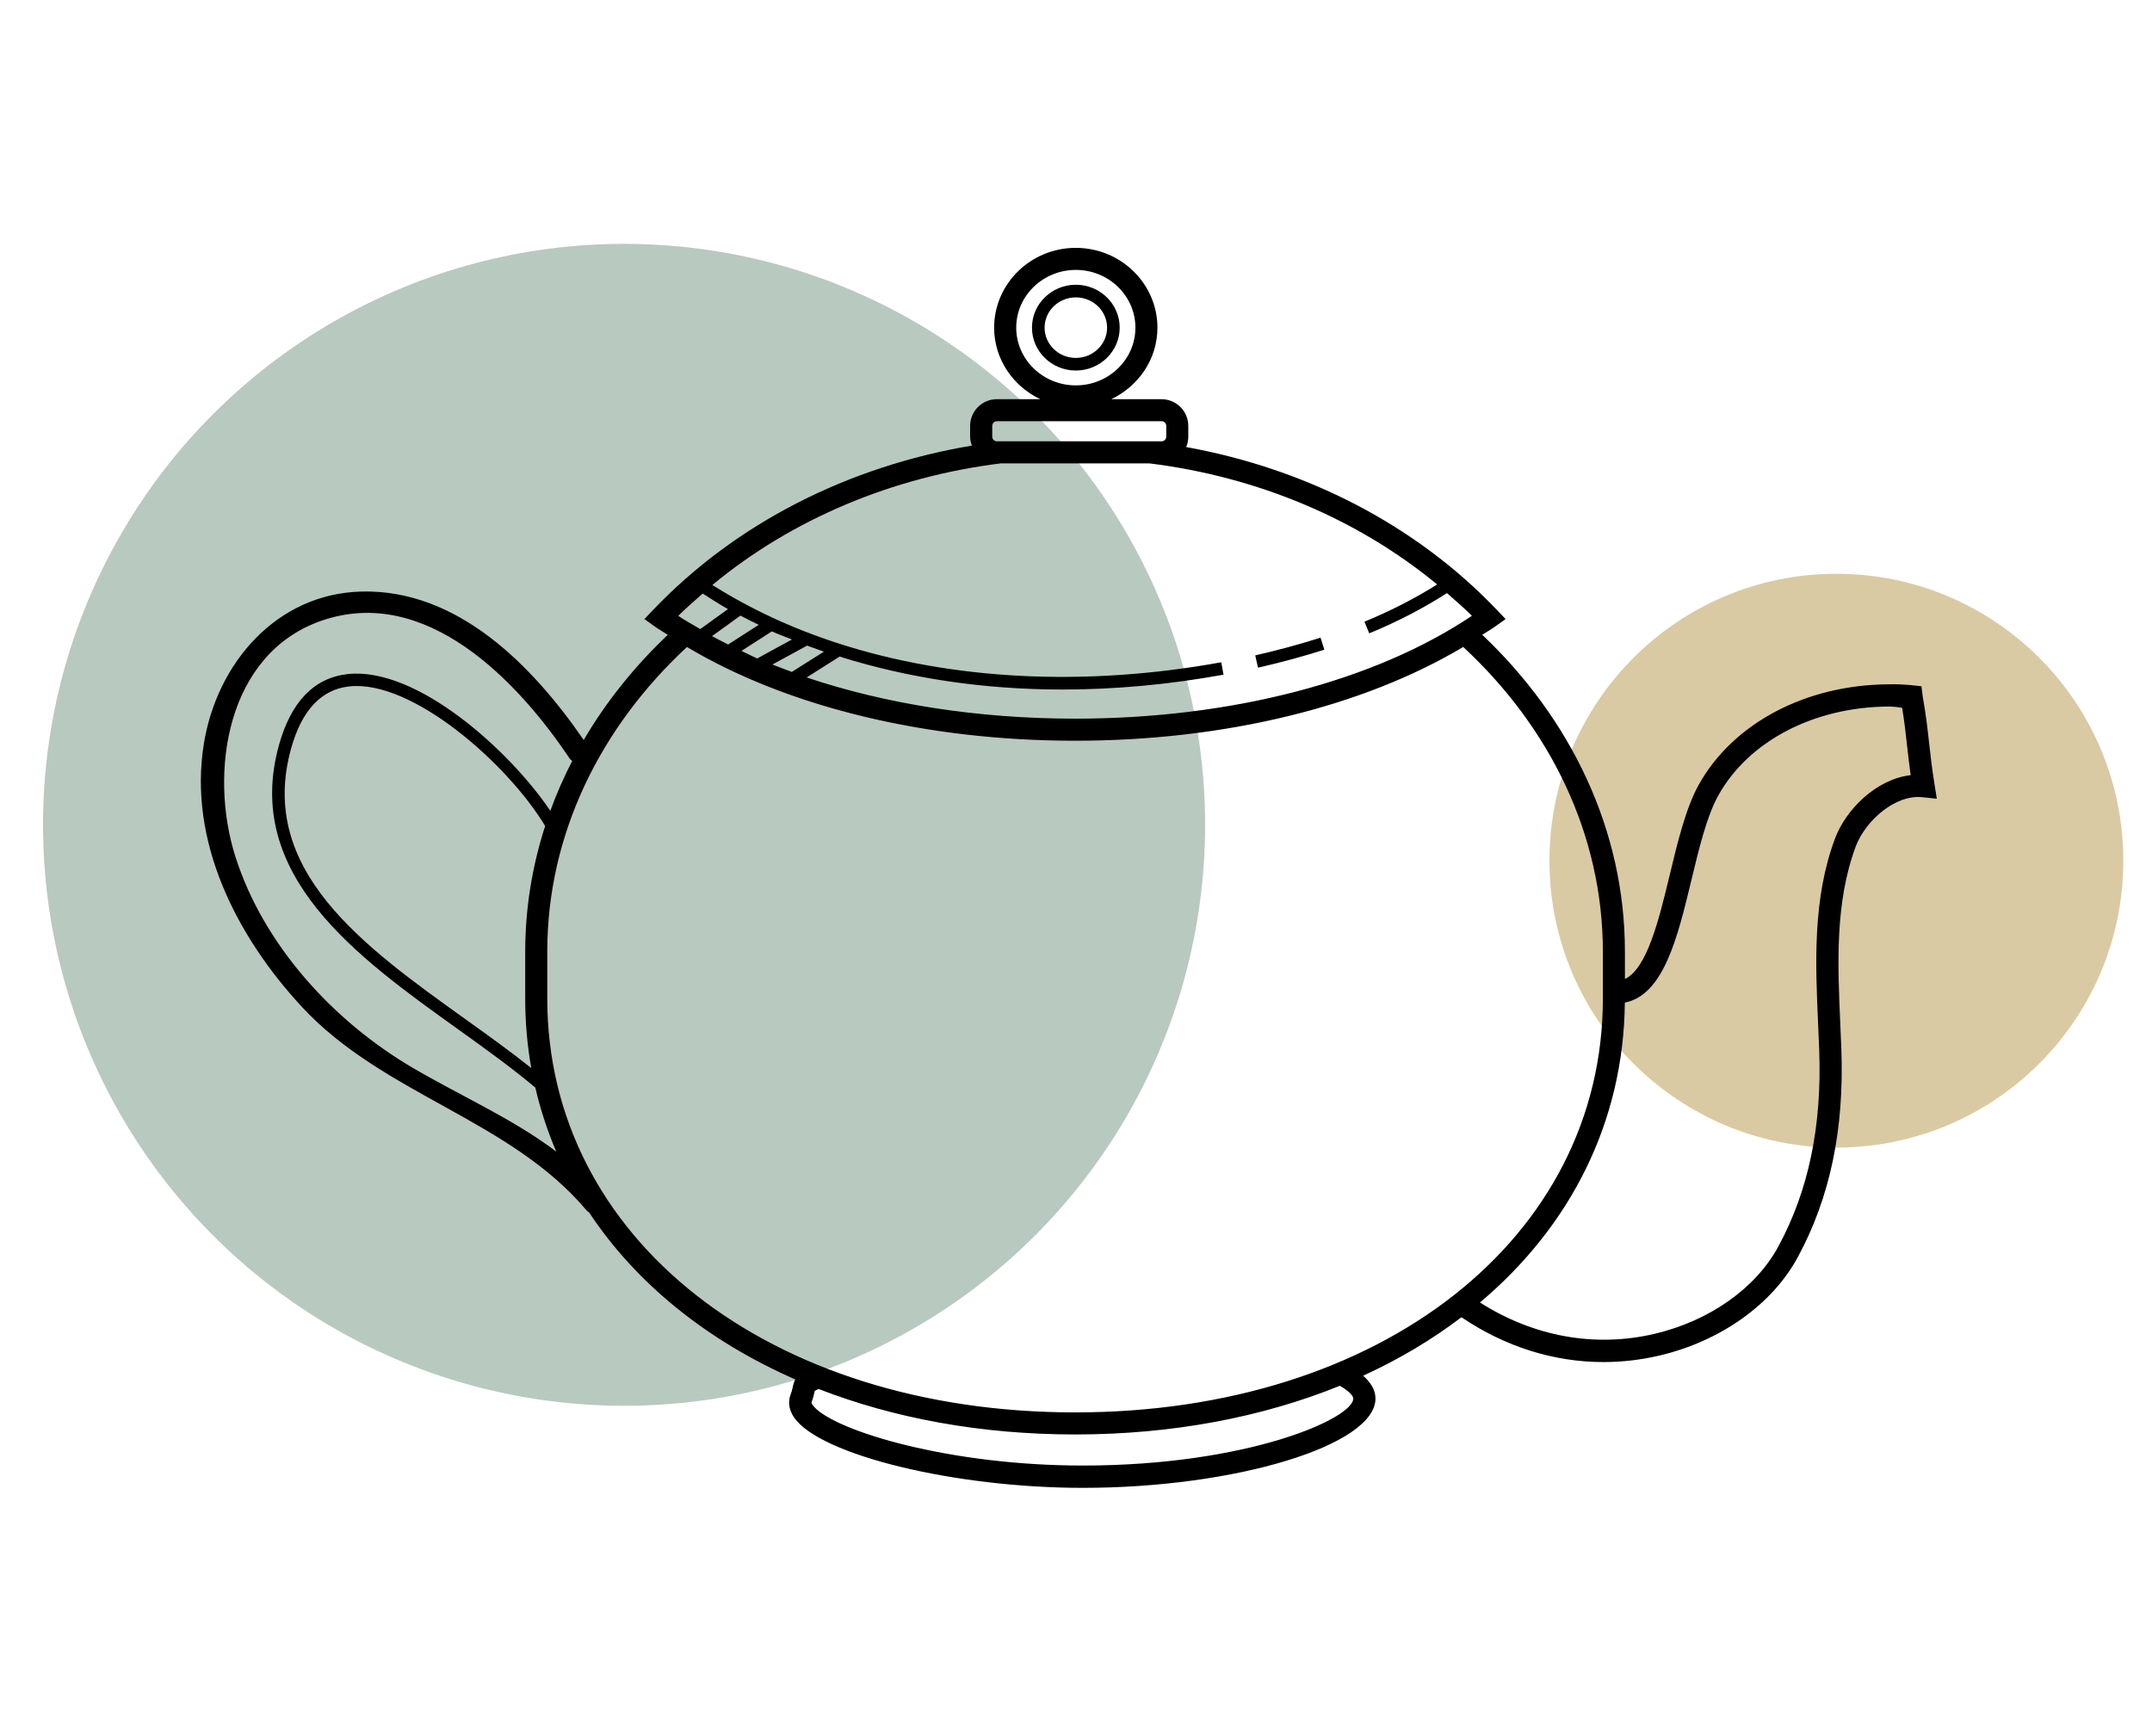 <svg width="150" height="121" viewBox="0 0 150 121" fill="none" xmlns="http://www.w3.org/2000/svg">
<circle cx="43.5" cy="57.5" r="40.5" fill="#85A392" fill-opacity="0.58"/>
<circle cx="128" cy="60" r="20" fill="#AF903F" fill-opacity="0.48"/>
<path d="M134.842 54.677C134.665 53.599 134.564 52.69 134.465 51.803C134.35 50.767 134.24 49.785 134.025 48.593L133.929 47.843C133.929 47.843 132.661 47.665 131.618 47.705C125.858 47.744 120.8 50.421 118.416 54.691C117.505 56.323 116.931 58.717 116.375 61.029C115.635 64.111 114.797 67.535 113.261 68.245V66.343C113.261 57.846 109.485 50.1 103.317 44.252C103.615 44.053 103.942 43.875 104.227 43.67L104.945 43.156L104.335 42.516C98.716 36.616 91.076 32.684 82.681 31.165C82.774 30.943 82.827 30.7 82.827 30.444V29.691C82.827 28.665 81.992 27.829 80.966 27.829H77.459C79.355 26.925 80.676 25.039 80.676 22.843C80.676 19.775 78.123 17.279 74.984 17.279C71.847 17.279 69.294 19.775 69.294 22.843C69.294 25.039 70.614 26.925 72.51 27.829H69.481C68.455 27.829 67.62 28.665 67.62 29.691V30.444C67.62 30.664 67.675 30.867 67.745 31.064C59.129 32.505 51.273 36.486 45.528 42.517L44.919 43.157L45.637 43.674C45.922 43.878 46.249 44.058 46.547 44.255C44.231 46.451 42.253 48.914 40.686 51.585C37.133 46.425 31.918 41.069 25.195 41.238C19.271 41.387 15.129 46.231 14.214 51.819C13.094 58.669 16.51 65.308 21.055 70.204C26.739 76.327 35.548 78.036 40.886 84.379C40.939 84.443 40.999 84.475 41.057 84.514C44.332 89.465 49.281 93.466 55.433 96.163C55.359 96.3 55.304 96.463 55.263 96.668C55.236 96.793 55.204 96.964 55.108 97.217C54.968 97.581 54.898 98.156 55.356 98.822C57.151 101.431 66.547 103.721 75.464 103.721C86.146 103.721 95.874 100.752 95.874 97.494C95.874 96.921 95.567 96.392 95.017 95.904C97.52 94.758 99.811 93.389 101.868 91.827C104.901 93.882 108.308 94.952 111.763 94.952C113.073 94.952 114.389 94.799 115.694 94.492C119.941 93.487 123.539 90.923 125.315 87.633C127.561 83.474 128.553 78.736 128.347 73.144L128.273 71.371C128.088 67.219 127.898 62.925 129.344 59.022C130.009 57.232 132.087 55.375 133.991 55.575L135 55.68L134.842 54.677ZM70.834 22.841C70.834 20.621 72.698 18.816 74.987 18.816C77.278 18.816 79.141 20.621 79.141 22.841C79.141 25.061 77.278 26.866 74.987 26.866C72.698 26.866 70.834 25.061 70.834 22.841ZM69.162 29.689C69.162 29.514 69.311 29.365 69.484 29.365H80.969C81.144 29.365 81.291 29.514 81.291 29.689V30.442C81.291 30.618 81.142 30.766 80.969 30.766H69.484C69.309 30.766 69.162 30.618 69.162 30.442V29.689ZM69.752 32.304H80.121C87.643 33.236 94.632 36.173 100.174 40.744C98.636 41.711 96.942 42.585 95.106 43.339L95.44 44.151C97.41 43.343 99.222 42.396 100.859 41.347C101.451 41.862 102.041 42.378 102.596 42.929C95.799 47.493 85.786 50.099 74.936 50.099C68.184 50.099 61.757 49.088 56.227 47.226L58.524 45.772C63.3 47.271 68.536 48.068 74.037 48.068C77.7 48.068 81.471 47.727 85.282 47.034L85.124 46.169C75.582 47.904 66.304 47.4 58.408 44.844L58.391 44.818L58.369 44.831C55.216 43.808 52.293 42.447 49.653 40.78C55.201 36.188 62.21 33.239 69.752 32.304ZM52.794 45.909C52.409 45.741 52.056 45.551 51.684 45.376L53.8 44.015C54.254 44.219 54.734 44.391 55.201 44.58L52.787 45.898L52.794 45.909ZM50.755 44.928C50.377 44.735 49.996 44.548 49.631 44.346L51.609 42.916C52.029 43.137 52.456 43.35 52.886 43.557L50.755 44.928ZM56.256 45.007C56.644 45.152 57.034 45.292 57.428 45.428L55.194 46.84C54.737 46.674 54.286 46.502 53.841 46.324L56.256 45.007ZM48.982 41.378C49.559 41.748 50.135 42.119 50.74 42.46L48.811 43.855C48.295 43.55 47.759 43.258 47.275 42.933C47.821 42.39 48.401 41.885 48.982 41.378ZM28.717 74.409C23.223 71.176 18.366 65.873 16.408 59.718C14.542 53.85 15.791 45.577 22.392 43.277C29.673 40.741 36.083 47.468 39.697 52.865C39.751 52.946 39.816 52.999 39.883 53.05C39.302 54.177 38.79 55.336 38.358 56.525C35.56 52.366 29.084 46.473 24.239 46.991C21.901 47.248 20.289 48.911 19.446 51.937C16.919 61.008 24.893 66.715 31.927 71.751C33.867 73.14 35.697 74.459 37.313 75.818C37.671 77.359 38.16 78.85 38.775 80.281C35.697 77.956 32.117 76.41 28.717 74.409ZM37.031 74.456C35.611 73.323 34.063 72.211 32.443 71.05C25.307 65.941 17.927 60.659 20.294 52.168C21.032 49.519 22.392 48.066 24.335 47.852C28.709 47.361 35.382 53.236 37.998 57.581C37.099 60.372 36.609 63.308 36.609 66.343V69.607C36.608 71.269 36.752 72.887 37.031 74.456ZM75.469 102.166C66.225 102.166 58.343 99.793 56.762 98.092C56.586 97.905 56.557 97.792 56.56 97.768C56.686 97.441 56.738 97.209 56.791 96.955C56.858 96.919 56.958 96.873 57.056 96.828C62.309 98.867 68.351 99.999 74.936 99.999C81.759 99.999 88.004 98.788 93.388 96.606C94.094 97.009 94.328 97.338 94.328 97.491C94.328 98.878 87.009 102.166 75.469 102.166ZM74.936 98.461C53.618 98.461 38.146 86.326 38.146 69.607V66.343C38.146 58.154 41.849 50.7 47.883 45.103C54.86 49.268 64.526 51.638 74.936 51.638C85.347 51.638 95.013 49.266 101.99 45.101C108.023 50.698 111.724 58.154 111.724 66.343V69.607C111.724 86.326 96.252 98.461 74.936 98.461ZM127.894 58.481C126.34 62.679 126.537 67.132 126.729 71.438L126.803 73.2C126.999 78.506 126.067 82.986 123.957 86.893C122.387 89.8 119.166 92.077 115.342 92.98C111.176 93.965 106.882 93.176 103.157 90.798C109.444 85.504 113.172 78.252 113.256 69.891C115.961 69.37 116.94 65.321 117.886 61.391C118.418 59.179 118.966 56.892 119.774 55.446C121.885 51.663 126.428 49.289 131.632 49.254C132.045 49.258 132.343 49.299 132.585 49.348C132.74 50.285 132.831 51.108 132.927 51.972C133 52.63 133.075 53.299 133.179 54.037C130.805 54.313 128.666 56.401 127.894 58.481Z" fill="black"/>
<path d="M78.046 22.841C78.046 21.193 76.674 19.851 74.987 19.851C73.302 19.851 71.931 21.192 71.931 22.841C71.931 24.49 73.302 25.831 74.987 25.831C76.674 25.831 78.046 24.489 78.046 22.841ZM72.811 22.841C72.811 21.677 73.788 20.731 74.989 20.731C76.19 20.731 77.167 21.677 77.167 22.841C77.167 24.005 76.19 24.951 74.989 24.951C73.788 24.951 72.811 24.005 72.811 22.841Z" fill="black"/>
<path d="M92.31 45.29L92.044 44.453C90.565 44.923 89.033 45.338 87.493 45.687L87.686 46.544C89.254 46.189 90.808 45.768 92.31 45.29Z" fill="black"/>
</svg>
